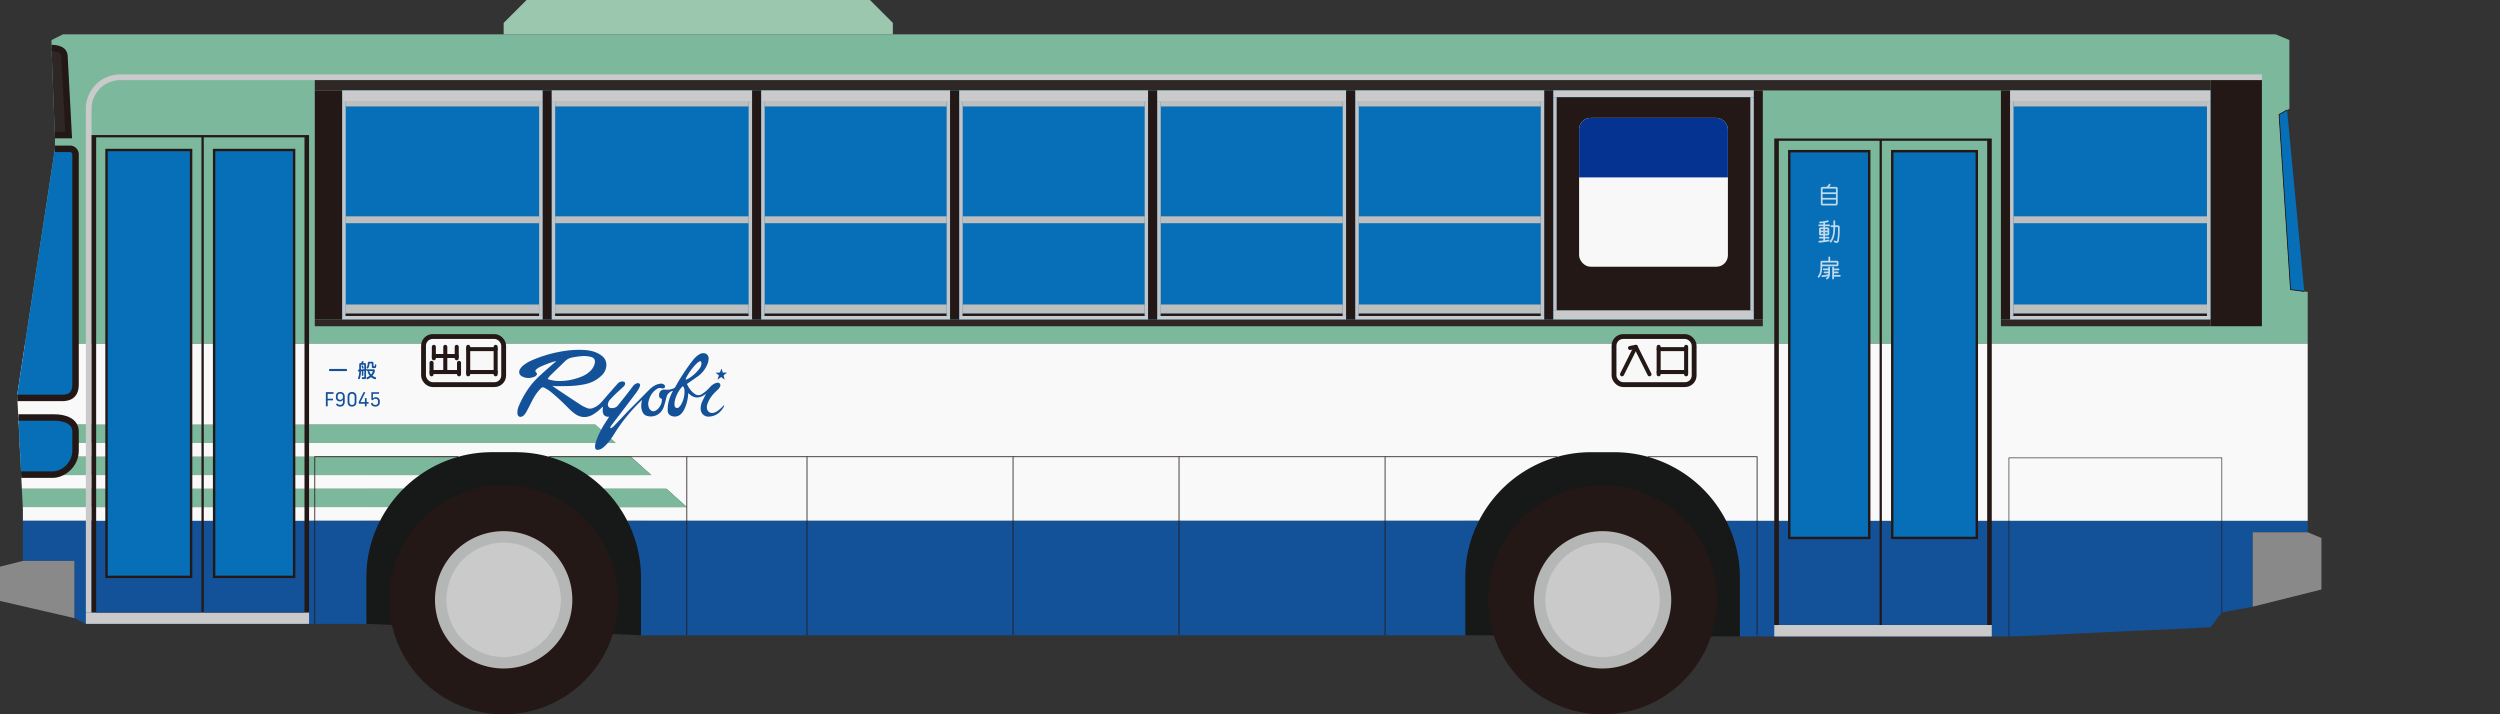 <svg xmlns="http://www.w3.org/2000/svg" xmlns:xlink="http://www.w3.org/1999/xlink" viewBox="0 0 3095.43 884.41"><rect x="0" y="0" width="3095.43" height="884.41" fill="#333333" stroke="none"/><defs><style>.a,.ab,.q,.t,.v,.y{fill:none;}.b{fill:#171818;}.c{fill:#135199;}.d{fill:#f9f9fa;}.e{fill:#7cb99c;}.f{fill:#89898a;}.g{fill:#cacacb;}.h,.p{fill:#2f2725;}.i{fill:#231815;}.j{fill:#c3c4c5;}.k,.r,.s{fill:#076fb8;}.l{fill:#bdbebe;}.m{clip-path:url(#a);}.n,.x{fill:#f8f8f8;}.o{fill:#053391;}.p,.q,.r,.s,.t,.v,.x,.y{stroke:#231815;}.ab,.p,.q,.r,.s,.t,.v,.x{stroke-miterlimit:10;}.p,.q,.r{stroke-width:8px;}.u{fill:#b5b6b6;}.v{stroke-width:0.76px;}.w{fill:#9bc7af;}.x{stroke-width:6px;}.ab,.y{stroke-linecap:round;}.y{stroke-linejoin:round;stroke-width:5px;}.z{opacity:0.75;}.aa{fill:#fff;}.ab{stroke:#fff;stroke-width:2.16px;}</style><clipPath id="a"><rect class="a" x="1955.2" y="145.98" width="184.25" height="184.25" rx="14.17"/></clipPath></defs><polygon class="b" points="1814.17 786.61 2154.33 788.03 2154.33 559.84 1814.17 559.84 1814.17 786.61"/><polygon class="b" points="453.54 772.44 793.7 786.61 793.7 559.84 453.54 559.84 453.54 772.44"/><path class="c" d="M2857.32,644.88v14.17h-68v92.13L2751,758.27l-14.17,18.42L2494.49,788H2154.33V715.75a155.24,155.24,0,0,0-17-70.87Z"/><path class="d" d="M2857.32,425.2V644.88h-720a155.89,155.89,0,0,0-138.9-85h-28.35a155.92,155.92,0,0,0-138.91,85H776.7a153.62,153.62,0,0,0-10.11-17h83.8L825.2,605.2H747.74a157.83,157.83,0,0,0-20.27-17H806.3l-25.2-22.68H679.6a155.76,155.76,0,0,0-41.8-5.67H609.45a155.89,155.89,0,0,0-41.81,5.67H25.09l-.85-17h738L737,525.83H23.1L21.26,489l9.79-63.78Z"/><polygon class="e" points="2857.32 361.42 2857.32 425.2 31.05 425.2 68.03 184.25 68.03 170.08 63.78 59.53 63.78 49.61 77.95 42.52 2817.64 42.52 2834.65 49.61 2834.65 134.64 2821.89 141.73 2836.06 358.58 2857.32 361.42"/><path class="c" d="M776.7,644.88H1831.17a155.24,155.24,0,0,0-17,70.87v70.86H793.7V715.75A155.24,155.24,0,0,0,776.7,644.88Z"/><path class="e" d="M850.39,627.87h-83.8a156.85,156.85,0,0,0-18.85-22.67H825.2Z"/><path class="e" d="M806.3,588.19H727.47a155.23,155.23,0,0,0-47.87-22.68H781.1Z"/><polygon class="e" points="762.21 548.5 24.24 548.5 23.1 525.83 737.01 525.83 762.21 548.5"/><path class="e" d="M25.09,565.51H567.64a155.29,155.29,0,0,0-47.86,22.68H26.22Z"/><path class="d" d="M26.22,588.19H519.78a156.47,156.47,0,0,0-20.27,17H27.07Z"/><path class="e" d="M499.51,605.2a156.85,156.85,0,0,0-18.85,22.67H28.21L27.07,605.2Z"/><path class="d" d="M28.21,627.87H480.66a155.27,155.27,0,0,0-10.12,17H28.35V630.71Z"/><path class="c" d="M28.35,644.88H470.54a155.24,155.24,0,0,0-17,70.87v56.69H106.3l-14.17-7.09V694.49H28.35Z"/><polygon class="f" points="92.13 694.49 92.13 765.35 0 744.09 0 701.58 28.35 694.49 92.13 694.49"/><polygon class="f" points="2857.32 659.05 2789.29 659.05 2789.29 751.18 2874.33 729.92 2874.33 666.14 2857.32 659.05"/><path class="g" d="M113.39,134.65a35.44,35.44,0,0,1,35.43-35.44H2800.63V92.13H148.82a42.52,42.52,0,0,0-42.52,42.52V758.27h7.09Z"/><rect class="h" x="389.76" y="99.21" width="2347.09" height="12.76"/><rect class="h" x="389.76" y="395.43" width="1792.91" height="8.5"/><rect class="i" x="389.76" y="111.97" width="34.02" height="283.46"/><rect class="i" x="2736.85" y="99.21" width="63.78" height="304.72"/><rect class="i" x="2171.34" y="111.97" width="11.34" height="283.46"/><rect class="j" x="423.78" y="126.14" width="4.25" height="265.04"/><rect class="h" x="2477.48" y="395.43" width="259.37" height="8.5"/><rect class="k" x="2488.82" y="111.97" width="248.03" height="283.46"/><rect class="i" x="2477.48" y="111.97" width="11.34" height="283.46" transform="translate(4966.3 507.4) rotate(-180)"/><rect class="g" x="106.3" y="758.27" width="276.38" height="14.17"/><rect class="g" x="2196.85" y="773.86" width="269.29" height="14.17"/><rect class="i" x="113.39" y="167.24" width="269.29" height="591.02"/><rect class="c" x="119.06" y="644.88" width="130.39" height="113.39"/><rect class="d" x="119.06" y="627.87" width="130.39" height="17.01"/><rect class="e" x="119.06" y="605.2" width="130.39" height="22.67"/><rect class="d" x="119.06" y="588.19" width="130.39" height="17.01"/><rect class="e" x="119.06" y="565.51" width="130.39" height="22.68"/><rect class="d" x="119.06" y="548.5" width="130.39" height="17.01"/><rect class="e" x="119.06" y="525.83" width="130.39" height="22.67"/><rect class="d" x="119.06" y="425.2" width="130.39" height="100.63"/><rect class="e" x="119.06" y="170.08" width="130.39" height="255.12"/><rect class="k" x="131.89" y="185.75" width="104.72" height="528.5"/><path class="i" d="M235.11,187.25v525.5H133.39V187.25H235.11m3-3H130.39v531.5H238.11V184.25Z"/><rect class="c" x="252.29" y="644.88" width="124.72" height="113.39"/><rect class="d" x="252.29" y="627.87" width="124.72" height="17.01"/><rect class="e" x="252.29" y="605.2" width="124.72" height="22.67"/><rect class="d" x="252.29" y="588.19" width="124.72" height="17.01"/><rect class="e" x="252.29" y="565.51" width="124.72" height="22.68"/><rect class="d" x="252.29" y="548.5" width="124.72" height="17.01"/><rect class="e" x="252.29" y="525.83" width="124.72" height="22.67"/><rect class="d" x="252.29" y="425.2" width="124.72" height="100.63"/><rect class="e" x="252.29" y="170.08" width="124.72" height="255.12"/><rect class="k" x="265.12" y="185.75" width="99.05" height="528.5"/><path class="i" d="M362.67,187.25v525.5H266.62V187.25h96.05m3-3H263.62v531.5H365.67V184.25Z"/><rect class="i" x="2196.85" y="171.5" width="269.29" height="602.36"/><rect class="c" x="2202.52" y="644.88" width="124.73" height="128.98"/><rect class="d" x="2202.52" y="425.2" width="124.73" height="219.68"/><rect class="e" x="2202.52" y="174.33" width="124.73" height="250.87"/><rect class="k" x="2215.36" y="187.17" width="99.05" height="478.89"/><path class="i" d="M2312.91,188.67V664.56h-96V188.67h96m3-3h-102V667.56h102V185.67Z"/><rect class="c" x="2330.08" y="644.88" width="130.39" height="128.98"/><rect class="d" x="2330.08" y="425.2" width="130.39" height="219.68"/><rect class="e" x="2330.08" y="174.33" width="130.39" height="250.87"/><rect class="k" x="2342.92" y="187.17" width="104.72" height="478.89"/><path class="i" d="M2446.13,188.67V664.56H2344.42V188.67h101.71m3-3H2341.42V667.56h107.71V185.67Z"/><rect class="g" x="2488.82" y="111.97" width="248.03" height="14.17"/><rect class="g" x="2488.82" y="391.18" width="248.03" height="4.25"/><rect class="j" x="2488.82" y="126.14" width="4.25" height="265.04"/><rect class="l" x="2493.07" y="126.14" width="239.53" height="5.67"/><rect class="l" x="2493.07" y="267.87" width="239.53" height="8.5"/><rect class="l" x="2493.07" y="377.01" width="239.53" height="11.34"/><rect class="i" x="2493.07" y="388.35" width="239.53" height="2.83"/><rect class="j" x="2732.6" y="126.14" width="4.25" height="265.04"/><rect class="k" x="423.78" y="111.97" width="1747.56" height="283.46"/><rect class="i" x="1911.97" y="111.97" width="11.34" height="283.46"/><rect class="g" x="1923.31" y="111.97" width="248.03" height="8.5"/><rect class="g" x="1923.31" y="384.09" width="248.03" height="11.34"/><rect class="j" x="1923.31" y="120.47" width="4.25" height="263.62"/><rect class="j" x="2167.09" y="120.47" width="4.25" height="263.62"/><rect class="i" x="1927.56" y="120.47" width="239.53" height="263.62"/><g class="m"><rect class="n" x="1955.2" y="145.98" width="184.25" height="184.25"/><rect class="o" x="1955.2" y="145.98" width="184.25" height="73.7"/></g><rect class="i" x="671.81" y="111.97" width="11.34" height="283.46"/><rect class="g" x="423.78" y="111.97" width="248.03" height="14.17"/><rect class="g" x="423.78" y="391.18" width="248.03" height="4.25"/><rect class="j" x="423.78" y="126.14" width="4.25" height="265.04"/><rect class="l" x="428.03" y="126.14" width="239.53" height="5.67"/><rect class="l" x="428.03" y="267.87" width="239.53" height="8.5"/><rect class="l" x="428.03" y="377.01" width="239.53" height="11.34"/><rect class="i" x="428.03" y="388.35" width="239.53" height="2.83"/><rect class="j" x="667.56" y="126.14" width="4.25" height="265.04"/><rect class="i" x="931.18" y="111.97" width="11.34" height="283.46"/><rect class="g" x="683.15" y="111.97" width="248.03" height="14.17"/><rect class="g" x="683.15" y="391.18" width="248.03" height="4.25"/><rect class="j" x="683.15" y="126.14" width="4.25" height="265.04"/><rect class="l" x="687.4" y="126.14" width="239.53" height="5.67"/><rect class="l" x="687.4" y="267.87" width="239.53" height="8.5"/><rect class="l" x="687.4" y="377.01" width="239.53" height="11.34"/><rect class="i" x="687.4" y="388.35" width="239.53" height="2.83"/><rect class="j" x="926.93" y="126.14" width="4.25" height="265.04"/><rect class="g" x="942.52" y="111.97" width="233.86" height="14.17"/><rect class="g" x="942.52" y="391.18" width="233.86" height="4.25"/><rect class="j" x="942.52" y="126.14" width="4.25" height="265.04"/><rect class="l" x="946.77" y="126.14" width="225.35" height="5.67"/><rect class="l" x="946.77" y="267.87" width="225.35" height="8.5"/><rect class="l" x="946.77" y="377.01" width="225.35" height="11.34"/><rect class="i" x="946.77" y="388.35" width="225.35" height="2.83"/><rect class="j" x="1172.13" y="126.14" width="4.25" height="265.04"/><rect class="i" x="1176.38" y="111.97" width="11.34" height="283.46"/><rect class="g" x="1187.72" y="111.97" width="233.86" height="14.17"/><rect class="g" x="1187.72" y="391.18" width="233.86" height="4.25"/><rect class="j" x="1187.72" y="126.14" width="4.25" height="265.04"/><rect class="l" x="1191.97" y="126.14" width="225.35" height="5.67"/><rect class="l" x="1191.97" y="267.87" width="225.35" height="8.5"/><rect class="l" x="1191.97" y="377.01" width="225.35" height="11.34"/><rect class="i" x="1191.97" y="388.35" width="225.35" height="2.83"/><rect class="j" x="1417.32" y="126.14" width="4.25" height="265.04"/><rect class="i" x="1421.57" y="111.97" width="11.34" height="283.46"/><rect class="g" x="1432.91" y="111.97" width="233.86" height="14.17"/><rect class="g" x="1432.91" y="391.18" width="233.86" height="4.25"/><rect class="j" x="1432.91" y="126.14" width="4.25" height="265.04"/><rect class="l" x="1437.17" y="126.14" width="225.35" height="5.67"/><rect class="l" x="1437.17" y="267.87" width="225.35" height="8.5"/><rect class="l" x="1437.17" y="377.01" width="225.35" height="11.34"/><rect class="i" x="1437.17" y="388.35" width="225.35" height="2.83"/><rect class="j" x="1662.52" y="126.14" width="4.25" height="265.04"/><rect class="i" x="1666.77" y="111.97" width="11.34" height="283.46"/><rect class="g" x="1678.11" y="111.97" width="233.86" height="14.17"/><rect class="g" x="1678.11" y="391.18" width="233.86" height="4.25"/><rect class="j" x="1678.11" y="126.14" width="4.25" height="265.04"/><rect class="l" x="1682.36" y="126.14" width="225.35" height="5.67"/><rect class="l" x="1682.36" y="267.87" width="225.35" height="8.5"/><rect class="l" x="1682.36" y="377.01" width="225.35" height="11.34"/><rect class="i" x="1682.36" y="388.35" width="225.35" height="2.83"/><rect class="j" x="1907.72" y="126.14" width="4.25" height="265.04"/><path class="p" d="M63.78,59.53s15.41-.84,16,9.6L85,167.24H67.92"/><path class="k" d="M68,184.25H86.44a6.87,6.87,0,0,1,7.09,7.09V474.8c.36,13.48-6.12,17.9-17,17.9H21.45L21.26,489"/><path class="q" d="M68,184.25H86.44a6.87,6.87,0,0,1,7.09,7.09V474.8c.36,13.48-6.12,17.9-17,17.9H21.45"/><path class="r" d="M22.82,516.93H67c13,0,26.55,4.37,26.55,17.39v23.74c0,17.62-15.57,29.62-28.08,29.62H26.2"/><polyline class="s" points="2831.81 136.22 2821.89 141.73 2836.06 358.58 2853.07 360.85"/><polyline class="t" points="679.6 565.51 850.39 565.51 850.39 786.61"/><polyline class="t" points="389.76 772.44 389.76 565.51 567.64 565.51"/><polyline class="t" points="850.39 565.51 999.21 565.51 999.21 786.61"/><polyline class="t" points="999.21 565.51 1254.33 565.51 1254.33 786.61"/><polyline class="t" points="1459.84 565.51 1714.96 565.51 1714.96 786.61"/><polyline class="t" points="1254.33 565.51 1459.84 565.51 1459.84 786.61"/><polyline class="t" points="2040.23 565.51 2175.59 565.51 2175.59 786.61"/><line class="t" x1="1714.96" y1="565.51" x2="1928.28" y2="565.51"/><circle class="i" cx="623.62" cy="742.68" r="141.73"/><circle class="u" cx="623.62" cy="742.68" r="85.04"/><circle class="g" cx="623.62" cy="742.68" r="70.87"/><circle class="i" cx="1984.25" cy="742.68" r="141.73"/><circle class="u" cx="1984.25" cy="742.68" r="85.04"/><circle class="g" cx="1984.25" cy="742.68" r="70.87"/><polyline class="v" points="2487.4 788.03 2487.4 566.93 2751.02 566.93 2751.02 758.27"/><polygon class="w" points="623.62 42.52 623.62 28.35 651.97 0 1077.16 0 1105.51 28.35 1105.51 42.52 623.62 42.52"/><path class="c" d="M754.28,515.92s0,0,0,0c-4.87.56-7.85-2-8-7,0-1.85.15-3.71.24-5.63l-2.26,2.14a51.58,51.58,0,0,1-10.66,8.18c-7.58,4.08-15,3.63-22-1.42a82.48,82.48,0,0,1-9.32-8.43,269.81,269.81,0,0,0-20.83-19,56.45,56.45,0,0,0-7.37-4.64c-1.73-1-3.22-.54-4.64.9a60.57,60.57,0,0,0-10.55,15.18c-2.45,4.73-4.84,9.5-7.38,14.19a22.75,22.75,0,0,1-2.92,3.82,6.14,6.14,0,0,1-1.85,1.31c-3.08,1.56-5.7.08-6.06-3.39a20,20,0,0,1,2-10.11,116.13,116.13,0,0,1,14.95-25.46,104,104,0,0,1,11-11.61c6.13-5.72,12.53-11.16,18.81-16.71l1.29-1.2a14.42,14.42,0,0,0-1.52.29,124.81,124.81,0,0,0-19.41,7.42,17.49,17.49,0,0,0-3.91,2.78c-1.4,1.3-1.27,2.45.1,3.8,1.15,1.13,1.19,2.06.16,3.33-1.49,1.85-3.68,2.35-5.81,2.86a16.6,16.6,0,0,1-11.83-1.42c-3.59-1.86-4.57-5-2.83-8.64a16.59,16.59,0,0,1,5.16-5.69c4.13-3.28,8.92-5.37,13.74-7.32a159.6,159.6,0,0,1,37.13-10,117.7,117.7,0,0,1,22-1.22c6.13.26,12.16,1.16,17.74,3.82a31.48,31.48,0,0,1,6.69,4.32c4.62,3.88,5.9,10.67,3.42,16.76a19.15,19.15,0,0,1-4.35,6.5,40.86,40.86,0,0,1-20.69,11,110.13,110.13,0,0,1-20.39,2.34c-5,.1-10,.16-15,.15-1.66,0-3.33-.28-5.37-.48,2.92,2.05,5.5,4,8.17,5.73,9.09,6.06,18.17,12.13,27.34,18.08a57.21,57.21,0,0,0,7.12,3.6,9.93,9.93,0,0,0,8.13.05,26.14,26.14,0,0,0,9.47-6.47c2.54-2.67,4.87-5.53,7.29-8.3,4.53-5.16,9-10.35,13.6-15.46a7.63,7.63,0,0,1,6.54-2.47c2,.17,3,1.58,2.39,3.54a5.84,5.84,0,0,1-1.39,2.37c-3.56,3.38-7.25,6.63-10.8,10-2.29,2.2-4.45,4.54-6.59,6.88a9.23,9.23,0,0,0-2.31,5.13,4.09,4.09,0,0,0,3.61,4.92c3.39.35,6.47-.45,8.69-3.18,4-4.93,7.92-9.94,11.85-14.94,2.17-2.77,4.29-5.57,6.4-8.39a10.35,10.35,0,0,1,5.2-4.09,3.31,3.31,0,0,1,3.36.47c1,.86.79,2,.44,3.08a16.57,16.57,0,0,1-1.3,3,46,46,0,0,1-2.91,4.62c-4.13,5.53-8.32,11-12.5,16.53q-9.36,12.29-18.73,24.57a6,6,0,0,0-1.1,2.09c-.24,1,.35,1.44,1.22.95a12.48,12.48,0,0,0,2.84-2.09c6.18-6.46,12.27-13,18.47-19.45,3.73-3.88,7.62-7.61,11.41-11.43,4.8-4.85,9.49-9.82,14.37-14.58,3.81-3.71,8.15-6.67,13.63-7.32a5.57,5.57,0,0,1,4.82,1.42,2.61,2.61,0,0,1,.83,2.77,2.55,2.55,0,0,1-2.4,1.6,4.77,4.77,0,0,1-1.88-.18,6.29,6.29,0,0,0-5.57.83c-5.69,3.66-9,9-10.44,15.49a12.29,12.29,0,0,0,.73,8.43c2,4,5.77,4.95,9.26,2.21A16.44,16.44,0,0,0,819.58,495c0-.75-.09-1.21-.94-1.5a3.71,3.71,0,0,1-2.61-3.8c-.07-5,3.06-7.88,8-7.25a19.79,19.79,0,0,0,9.8-1.49,5.08,5.08,0,0,0,2.65-2.4,244.3,244.3,0,0,1,21.29-32.35,30.48,30.48,0,0,1,8.29-7.6,9.17,9.17,0,0,1,6.09-1.21,6.1,6.1,0,0,1,5.21,6c.17,3.7-1.08,7-2.71,10.19a33.79,33.79,0,0,1-10.76,12.49c-4,2.82-8,5.61-12,8.41l-1.33.92a31.43,31.43,0,0,0,7,10.19,21.24,21.24,0,0,0,2.89,2.27,7.3,7.3,0,0,0,8.24.29,42.22,42.22,0,0,0,10.06-8.49c2.46-2.65,5.15-4.93,8.81-5.69a3.53,3.53,0,0,1,3.72,1,3.33,3.33,0,0,1,.22,3.71,10.07,10.07,0,0,1-1.44,2.38,23.89,23.89,0,0,1-2.51,2.52c-4.8,4.35-8.81,9.27-11.17,15.38a12.24,12.24,0,0,0-1,7.07,6.48,6.48,0,0,0,8.26,5.05c3.71-1,6.56-3.44,9.32-6,.87-.8,1.67-1.68,2.53-2.5a7.9,7.9,0,0,1,.94-.66l.3.21a6.4,6.4,0,0,1-.34,1.1c-4.15,7.77-10.39,12.38-19.39,12.65a9.52,9.52,0,0,1-9.32-8.13,19.2,19.2,0,0,1,1.72-10.39c1.2-2.84,2.69-5.55,4.05-8.33a6.9,6.9,0,0,0,.56-1.39c-7.49,5.82-14.73,6.46-21.79-1.06-.17,1.7-.26,3.1-.44,4.49a46.91,46.91,0,0,1-5.18,17,21.8,21.8,0,0,1-3.62,4.71,11,11,0,0,1-12.39,1.85,6.57,6.57,0,0,1-3.85-6c-.32-8.41,2-16.13,5.84-23.51l.54-1a.59.59,0,0,0,0-.13c-3,.3-6.79,3.63-7.57,6.58-1.17,4.41-2.23,8.87-3.7,13.19-3,8.75-11.4,13.65-20.57,11.26-4.09-1.06-5.88-4.29-6.82-8.11s-.45-7.65.49-11.66c-.38.3-.63.46-.84.66a216.75,216.75,0,0,0-33.86,41.77c-3.39,5.39-7,10.62-11.74,15-2.33,2.13-4.84,4-8.17,4.27a2.77,2.77,0,0,1-3.38-2.44,13.33,13.33,0,0,1,.69-6.74c2.26-7.75,6.06-14.79,10.09-21.71C749.92,522.68,752.14,519.33,754.28,515.92Zm-61-44.18a68,68,0,0,0,20.11-3.11c6-1.83,11.86-4,16.59-8.42a20.19,20.19,0,0,0,6.27-9.66c1.23-4.71-.39-7.73-5.09-8.78a36,36,0,0,0-9.41-.95,105,105,0,0,0-12.18,1.64,17.17,17.17,0,0,0-9.71,4.52c-5.83,5.8-11.81,11.43-17.7,17.17a40.65,40.65,0,0,0-3.2,3.61c-1.1,1.35-1,1.58.67,2.12A44.73,44.73,0,0,0,693.27,471.74Zm152.23,6.37a36,36,0,0,0-3.08,3.29,40.29,40.29,0,0,0-6.95,15.25,20.27,20.27,0,0,0-.27,5.4,3.3,3.3,0,0,0,2.17,3,3.21,3.21,0,0,0,3.46-1,14.86,14.86,0,0,0,2.1-2.53,31.23,31.23,0,0,0,4.52-18.44A7.55,7.55,0,0,0,845.5,478.11Zm3.5-8.43.44.46c1.33-.67,2.71-1.24,4-2a49.13,49.13,0,0,0,12.52-11.58,11.08,11.08,0,0,0,2.53-6.52,3.63,3.63,0,0,0-.7-2.4c-.76-.8-1.76-.2-2.52.34a24.19,24.19,0,0,0-3.17,2.52,74.58,74.58,0,0,0-12.54,17.32A8.85,8.85,0,0,0,849,469.68Z"/><path class="c" d="M888.44,469.72c.46-1.34.85-2.71,1.39-4a1.19,1.19,0,0,0-.53-1.68c-1-.72-2-1.52-3-2.28l.06-.35h2.55c2.49,0,2.49,0,3.36-2.4a9.5,9.5,0,0,1,1.24-2.52c.35,1.23.79,2.44,1,3.7.19,1,.69,1.21,1.59,1.17a20.36,20.36,0,0,1,4,.19l-2.43,1.78c-1.84,1.35-1.84,1.34-1.24,3.54.26.92.51,1.84.87,3.14l-4.36-3.16-4.29,3Z"/><rect class="x" x="524.41" y="416.69" width="99.21" height="59.53" rx="11.34"/><line class="y" x1="551.34" y1="429.45" x2="551.34" y2="460.63"/><line class="y" x1="534.33" y1="449.29" x2="534.33" y2="463.46"/><line class="y" x1="568.35" y1="449.29" x2="568.35" y2="463.46"/><line class="y" x1="534.33" y1="460.63" x2="568.35" y2="460.63"/><line class="y" x1="537.17" y1="429.45" x2="537.17" y2="443.62"/><line class="y" x1="565.51" y1="429.45" x2="565.51" y2="443.62"/><line class="y" x1="537.17" y1="440.79" x2="565.51" y2="440.79"/><line class="y" x1="579.69" y1="429.45" x2="579.69" y2="463.46"/><line class="y" x1="579.69" y1="432.28" x2="613.7" y2="432.28"/><line class="y" x1="613.7" y1="429.45" x2="613.7" y2="463.46"/><line class="y" x1="579.69" y1="460.63" x2="613.7" y2="460.63"/><rect class="x" x="1998.43" y="416.69" width="99.21" height="59.53" rx="11.34"/><line class="y" x1="2053.7" y1="429.45" x2="2053.7" y2="463.46"/><line class="y" x1="2053.7" y1="432.28" x2="2087.72" y2="432.28"/><line class="y" x1="2087.72" y1="429.45" x2="2087.72" y2="463.46"/><line class="y" x1="2053.7" y1="460.63" x2="2087.72" y2="460.63"/><polyline class="y" points="2042.36 463.46 2025.35 429.45 2018.27 430.87"/><line class="y" x1="2025.35" y1="429.45" x2="2008.35" y2="463.46"/><g class="z"><path class="aa" d="M2254.51,252.39v-19a2,2,0,0,1,2-2h5.19a10.19,10.19,0,0,0,2.67-3.27,1.1,1.1,0,0,1,1-.57,1.08,1.08,0,0,1,1.08,1.08,1,1,0,0,1-.15.54,12,12,0,0,1-1.5,2.22h8.55a2,2,0,0,1,2,2v19a2,2,0,0,1-2,2h-16.8A2,2,0,0,1,2254.51,252.39Zm18.72-14.22v-4.68h-16.56v4.68Zm0,6.84v-4.68h-16.56V245Zm0,7.26v-5.1h-16.56v5.1Z"/><path class="aa" d="M2274.16,300.81a3.17,3.17,0,0,1-.53-.05,10.6,10.6,0,0,1-2.52-.86,1.08,1.08,0,0,1,.44-2.07,1.13,1.13,0,0,1,.48.11,8.41,8.41,0,0,0,2,.7.6.6,0,0,0,.7-.48,64.58,64.58,0,0,0,1-12.39v-4.58h-3.48c-.09,8.93-1.36,13.91-4.7,18.61a1.08,1.08,0,0,1-2-.62,1.08,1.08,0,0,1,.21-.63c3.08-4.35,4.22-8.82,4.3-17.36h-2.54a1.08,1.08,0,1,1,0-2.16h2.55v-5.19a1.08,1.08,0,1,1,2.16,0V279h3.59a2,2,0,0,1,2,2v4.7a67,67,0,0,1-1.07,12.77,2.76,2.76,0,0,1-2.72,2.27Zm-21.39-.51a1.06,1.06,0,0,1-1.14-1.07,1.08,1.08,0,0,1,1-1.08c1.7-.09,3.32-.23,4.93-.42v-2.37h-4.21a1.08,1.08,0,1,1,0-2.16h4.21v-1.69h-3.47a1.8,1.8,0,0,1-1.79-1.8v-6.33a1.8,1.8,0,0,1,1.8-1.8h3.46v-1.53h-5a1.08,1.08,0,1,1,0-2.15h5v-1.66c-1.22.15-2.49.24-4,.29a1.09,1.09,0,0,1-1.11-1.08,1.07,1.07,0,0,1,1-1.08,33,33,0,0,0,9.34-1.5,1.24,1.24,0,0,1,.33,0,1.08,1.08,0,0,1,.28,2.12c-1.38.4-2.59.7-3.75.93v2h5a1.08,1.08,0,1,1,0,2.15h-5v1.53h3.47a1.81,1.81,0,0,1,1.8,1.8v6.33a1.81,1.81,0,0,1-1.8,1.8h-3.47v1.69H2264a1.08,1.08,0,0,1,0,2.16h-4.21v2.08c1.37-.21,2.76-.46,4.2-.76a1.09,1.09,0,0,1,1.32,1.06,1.08,1.08,0,0,1-.88,1.06,74.65,74.65,0,0,1-11.62,1.5Zm10.09-14.88v-1.68h-3.11v1.68Zm0,3.93v-1.77h-3.11v1.77Zm-5.27-3.93v-1.68h-3.1v1.68Zm0,3.93v-1.77h-3.1v1.77Z"/><path class="aa" d="M2268.61,344.86V331.25a1.08,1.08,0,0,1,2.16,0v1.21h5.63a1.08,1.08,0,0,1,0,2.16h-5.63v1.62h4.68a1.08,1.08,0,0,1,0,2.16h-4.68v2H2278a1.08,1.08,0,0,1,0,2.16h-7.26v2.32a1.08,1.08,0,1,1-2.16,0Zm-17.88-2.2a1.1,1.1,0,0,1,.21-.65c2.42-3.31,3.14-6.35,3.14-13.39v-3.89a1.81,1.81,0,0,1,1.8-1.8h18.69a1.8,1.8,0,0,1,1.8,1.8v3.13a1.8,1.8,0,0,1-1.8,1.8h-18.34c-.08,6.71-1,10.12-3.54,13.63a1.1,1.1,0,0,1-.88.45A1.08,1.08,0,0,1,2250.73,342.66Zm23.48-15.16v-2.41h-18v2.41ZM2262,345.94a1.08,1.08,0,0,1-1.08-1.08,1.07,1.07,0,0,1,.48-.9,4.46,4.46,0,0,0,1.69-2,36.62,36.62,0,0,1-6.6,1,1.08,1.08,0,1,1-.15-2.15,35.31,35.31,0,0,0,7.28-1.24,11.2,11.2,0,0,0,.06-1.2h-4.56a1.08,1.08,0,1,1,0-2.16h4.57v-1.62h-5.52a1.08,1.08,0,1,1,0-2.16h5.52v-1.21a1.08,1.08,0,1,1,2.16,0V338c0,3.95-.92,6.19-3.23,7.77a1.12,1.12,0,0,1-.62.2Z"/><line class="ab" x1="2264.95" y1="318.67" x2="2264.95" y2="322.93"/></g><path class="c" d="M428.38,456.77a1.18,1.18,0,0,1,1.32,1.34c0,1.18-.7,1.37-1.32,1.37H408.7a1.18,1.18,0,0,1-1.32-1.34c0-1.3.86-1.37,1.32-1.37Z"/><path class="c" d="M448,459.58l-1.1.12a29.05,29.05,0,0,1-.91,7.68c-.53,1.68-.72,2.06-1.47,2.06a1.15,1.15,0,0,1-1.24-1.05c0-.31.69-2.26.81-2.67a23.76,23.76,0,0,0,.7-5.85c-.84.07-1.61.12-1.61-1.13,0-1,.6-1,1.61-1.11V452c0-1.56.21-2.5,2.23-2.5h.34c.14-.46.31-1.13.48-1.68s.79-.65,1.1-.65,1.22,0,1.22.75a11.57,11.57,0,0,1-.45,1.58h1c2,0,2.47.53,2.47,2.5v4.87c.41-.05,1.13-.12,1.15,1a1.09,1.09,0,0,1,1.15-.6h6.29c1,0,2.4,0,2.4,1.92s-1.75,4.42-3.05,6a14.75,14.75,0,0,0,3.65,1.85c.53.19.94.39.94,1.06s-.41,1.49-1.18,1.49a12,12,0,0,1-5.09-2.69c-1.75,1.44-3.93,2.69-4.56,2.69a1.4,1.4,0,0,1-1.22-1.4c0-.55.31-.74.79-1a15.77,15.77,0,0,0,3.34-2.06c-2.14-2.69-2.55-4.39-2.55-4.68,0-.53.63-.89,1.15-.89a1,1,0,0,1,1,.67,14.67,14.67,0,0,0,2.07,3.31,9,9,0,0,0,2.11-3.55c0-.41-.33-.48-.72-.48h-5.33c-.55,0-1.22-.14-1.22-1.15-.19.41-.48.48-1.08.6v8c0,2.4-.89,2.5-3.07,2.5-1.35,0-2.14,0-2.14-1.32a1,1,0,0,1,1.2-1.13l1.1.05c.7,0,.77-.36.77-.77v-7.08l-1.2.14v5.07c0,.4-.05,1-.93,1s-.92-.6-.92-1Zm-1.1-2.11,1.9-.17c.62-.05,1.65-.15,2.25-.22v-4.77a.6.6,0,0,0-.67-.68h-2.83c-.48,0-.65.27-.65.68Zm2.66-4.13a8.9,8.9,0,0,1,.72,2.13c0,.63-.74.87-1.1.87-.58,0-.67-.29-1-1.27a9.88,9.88,0,0,0-.53-1.47.89.89,0,0,1-.12-.43c0-.46.43-.82,1.06-.82C449.09,452.35,449.23,452.69,449.54,453.34Zm12.89-.48c0,.5.12.72.75.72s.74-.12.84-.82c.17-1.27.21-1.65.89-1.65a.91.91,0,0,1,1,1,7.55,7.55,0,0,1-.57,3c-.46.7-1.18.7-2.43.7-2,0-2.59-.36-2.59-2.5V450.7a.6.6,0,0,0-.67-.67h-1.37c-.57,0-.84,0-.89.67a10.13,10.13,0,0,1-1.15,4.63c-.53.89-.79,1-1.1,1a1.3,1.3,0,0,1-1.32-1.18c0-.26.07-.38.72-1.46a8.47,8.47,0,0,0,.76-3.79c.1-2,1.28-2,2.57-2H460c2,0,2.47.45,2.47,2.47Z"/><path class="c" d="M413,485.91v1.44c0,.24-.12.31-.29.31h-7v6H412c.19,0,.29.1.29.31v1.4c0,.21-.1.31-.29.31h-6.29v7.18c0,.19-.07.28-.31.28H403.8c-.22,0-.31-.09-.31-.28v-17c0-.19.09-.29.33-.29h8.93C412.92,485.59,413,485.69,413,485.91Z"/><path class="c" d="M416.14,500.93a.33.33,0,0,1,.07-.5l1-.8c.19-.16.36-.14.52.1a3.8,3.8,0,0,0,3.32,1.58c2.37,0,3.52-1.34,3.52-3.55V495h0a4.16,4.16,0,0,1-3.79,2c-2.86,0-4.9-1.9-4.9-5.16v-1.16c0-3.28,2-5.28,5.38-5.3,3.55,0,5.57,2.21,5.57,5.57l0,6.65c0,3.57-2,5.83-5.64,5.83A5.67,5.67,0,0,1,416.14,500.93Zm8.44-9.29v-.84c0-2.37-1.34-3.43-3.28-3.43s-3.24,1.06-3.24,3.38v.87c0,2.33,1.27,3.38,3.12,3.38A3.14,3.14,0,0,0,424.58,491.64Z"/><path class="c" d="M430.37,497.88v-7c0-3.5,2.16-5.54,5.49-5.54s5.48,2.14,5.48,5.54v7c0,3.41-2.09,5.55-5.48,5.55S430.37,501.39,430.37,497.88Zm8.71-.07V491c0-2.4-1.3-3.51-3.22-3.51s-3.24,1.08-3.24,3.51v6.86c0,2.4,1.32,3.5,3.27,3.5S439.08,500.23,439.08,497.81Z"/><path class="c" d="M456.38,498.15v1.44c0,.19-.09.29-.26.29h-2.18v3c0,.16-.1.28-.32.28h-1.51c-.21,0-.31-.09-.31-.28v-3h-7c-.27,0-.36-.1-.41-.34l-.31-1.2a.85.85,0,0,1,.09-.63L450,485.86a.47.47,0,0,1,.48-.27h1.58c.24,0,.32.22.2.44l-5.93,11.83h5.47v-4.71c0-.16.1-.26.31-.26h1.51c.22,0,.32.1.32.26v4.71h2.18C456.31,497.86,456.38,498,456.38,498.15Z"/><path class="c" d="M469.39,485.88v1.44c0,.22-.09.31-.26.31h-7.37v5.67l.07,0a4.47,4.47,0,0,1,3.58-1.51c2.73,0,4.87,1.92,4.87,5.21v1.08c0,3.29-2.11,5.33-5.54,5.33s-4.95-1.88-5.53-3.72a.31.31,0,0,1,.22-.44l1.34-.45a.32.32,0,0,1,.46.22,3.47,3.47,0,0,0,3.48,2.35,3.06,3.06,0,0,0,3.36-3.41v-.84c0-2.31-1.37-3.36-3.14-3.36a3.4,3.4,0,0,0-3.08,1.65.34.34,0,0,1-.52.12l-1.2-.55c-.24-.07-.34-.14-.34-.45v-8.62c0-.24.1-.34.31-.34h9C469.3,485.59,469.39,485.69,469.39,485.88Z"/></svg>